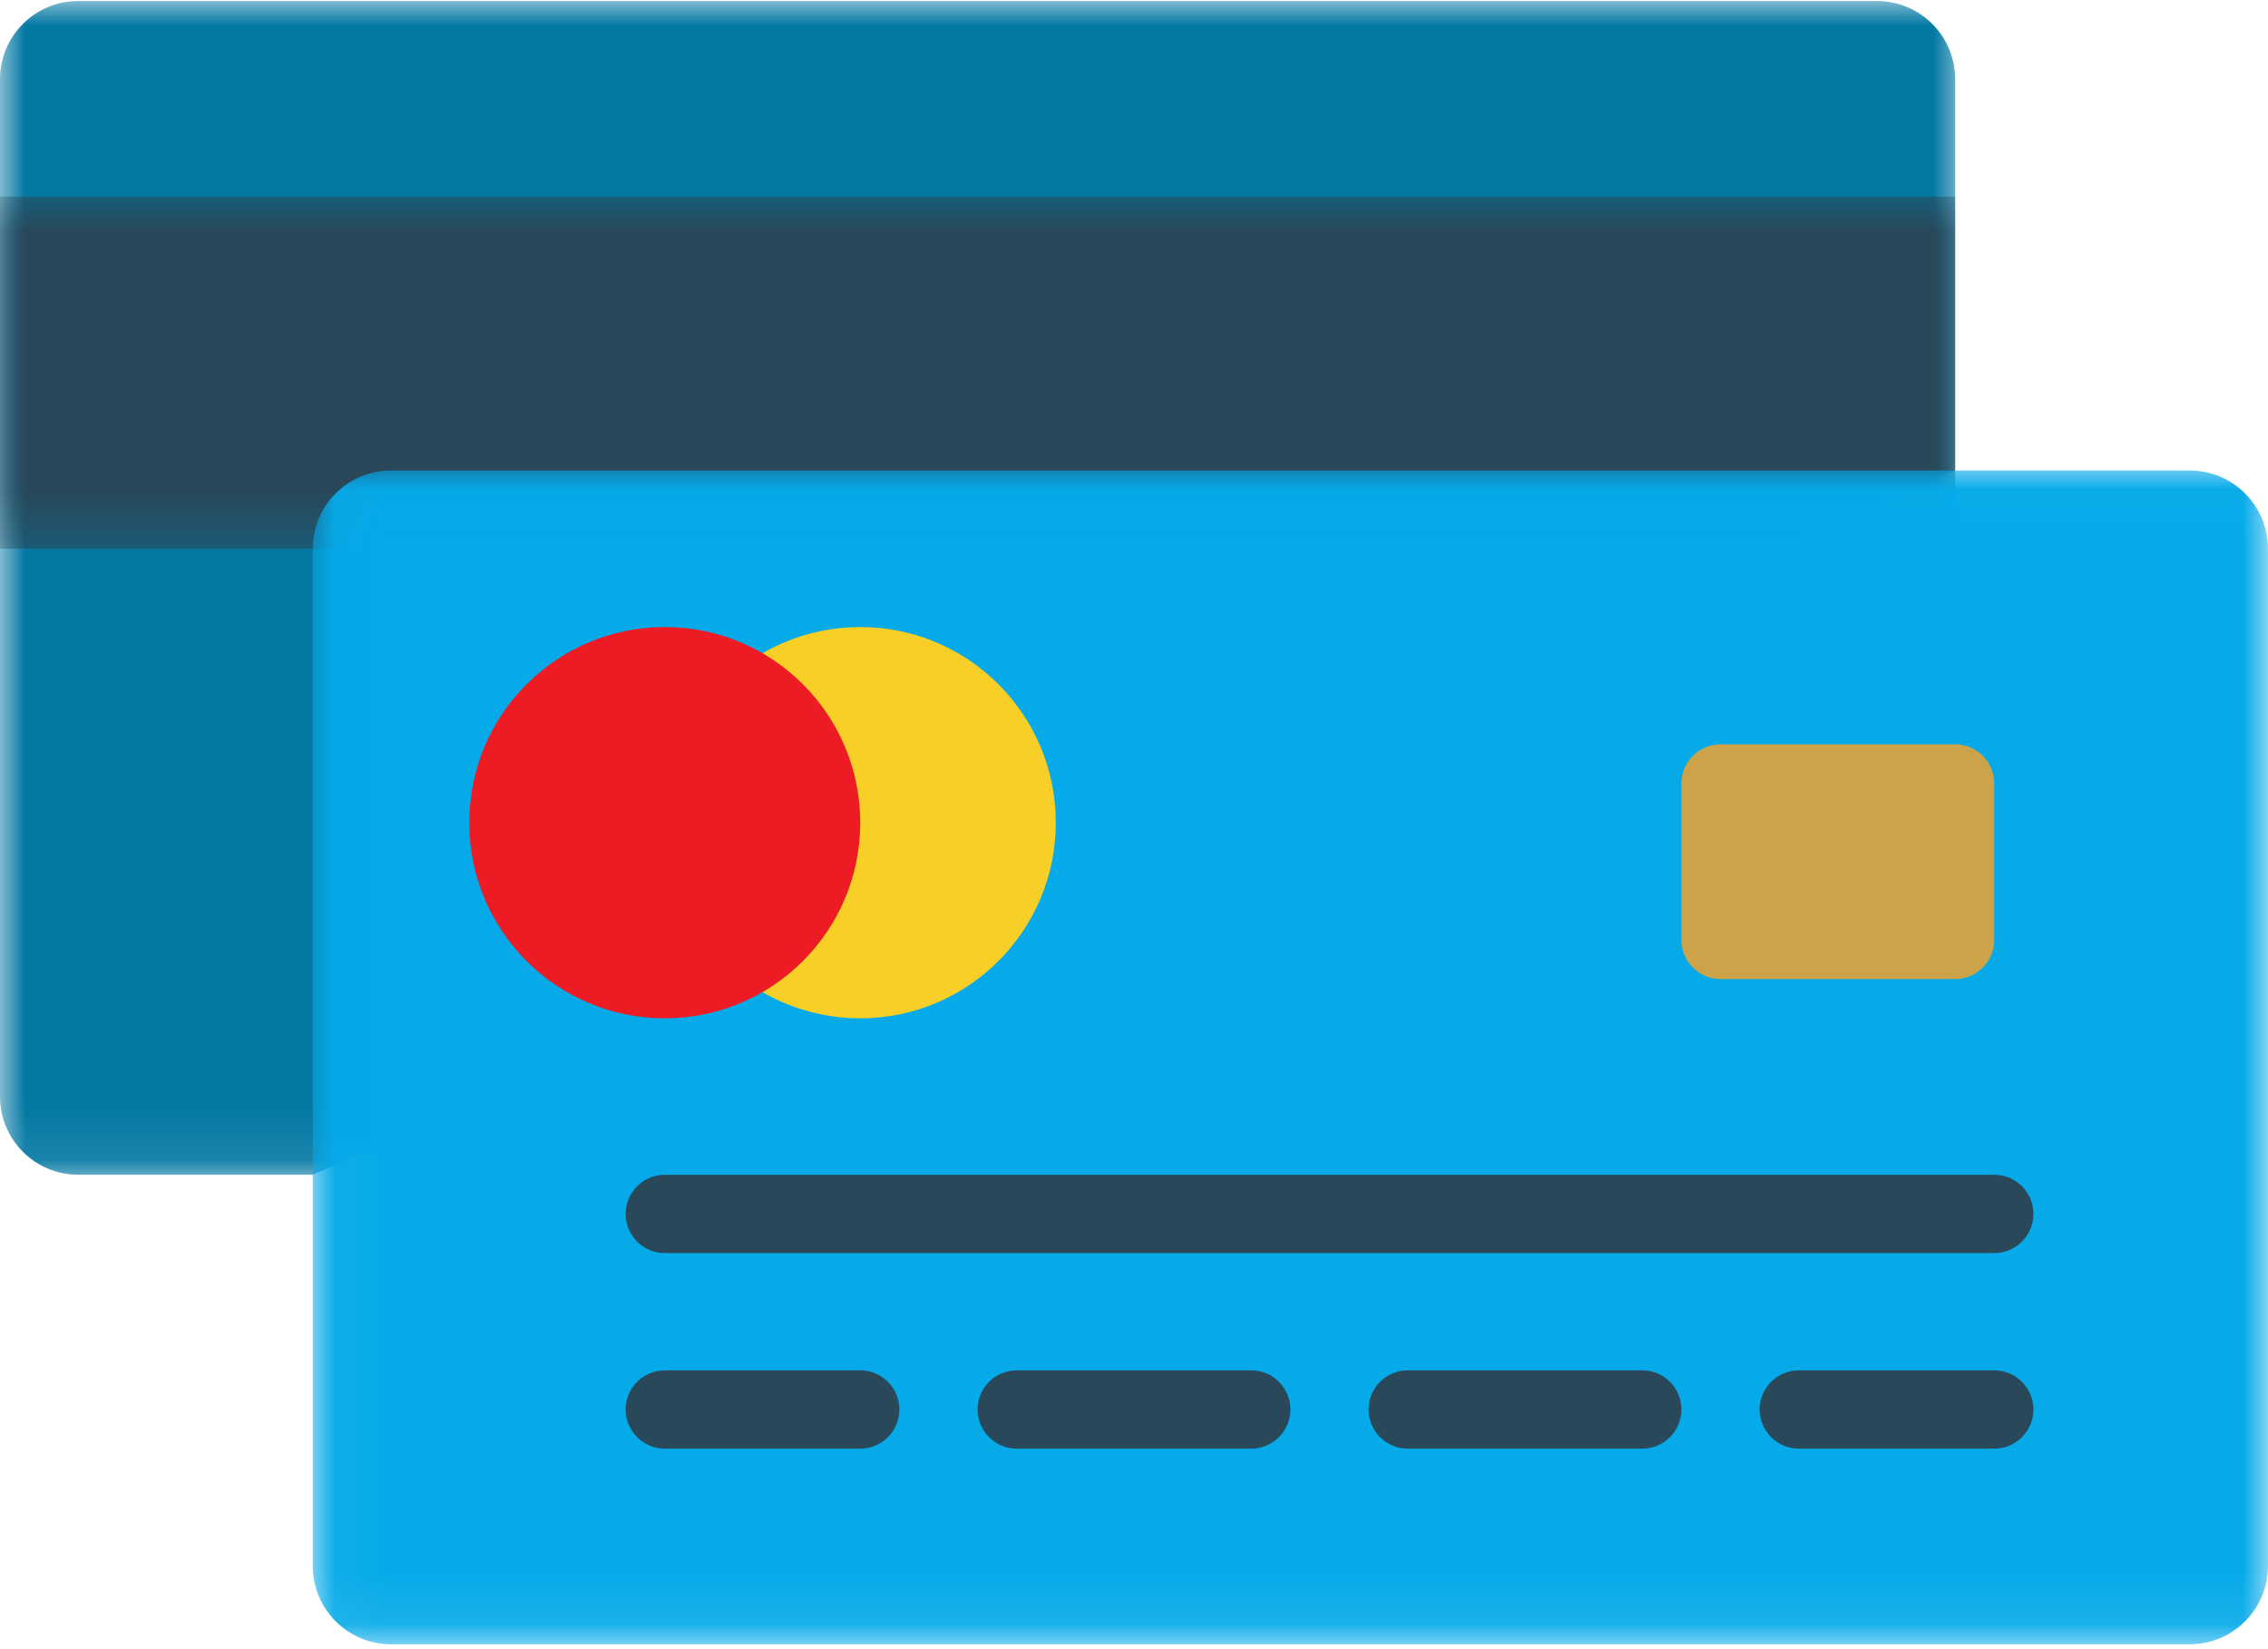 <svg width="44" height="32" viewBox="0 0 44 32" fill="none" xmlns="http://www.w3.org/2000/svg">
<mask id="mask0_2193_122342" style="mask-type:luminance" maskUnits="userSpaceOnUse" x="0" y="0" width="39" height="23">
<path d="M0 0H38.077V22.907H0V0Z" fill="white"/>
</mask>
<g mask="url(#mask0_2193_122342)">
<path d="M6.069 22.794H1.517C0.679 22.794 0 22.115 0 21.276V1.538C0 0.699 0.679 0.02 1.517 0.02H36.414C37.252 0.02 37.931 0.699 37.931 1.538V9.13" fill="#0378A3"/>
</g>
<mask id="mask1_2193_122342" style="mask-type:luminance" maskUnits="userSpaceOnUse" x="0" y="3" width="39" height="8">
<path d="M0 3.644H38.077V10.682H0V3.644Z" fill="white"/>
</mask>
<g mask="url(#mask1_2193_122342)">
<path d="M0 3.815H37.931V10.585L6.069 10.648H0V3.815Z" fill="#29485A"/>
</g>
<mask id="mask2_2193_122342" style="mask-type:luminance" maskUnits="userSpaceOnUse" x="6" y="9" width="38" height="23">
<path d="M6.031 9.015H44V31.924H6.031V9.015Z" fill="white"/>
</mask>
<g mask="url(#mask2_2193_122342)">
<path d="M7.586 9.13H42.482C43.32 9.13 43.999 9.809 43.999 10.648V30.386C43.999 31.225 43.32 31.905 42.482 31.905H7.586C6.748 31.905 6.068 31.225 6.068 30.386V10.648C6.068 9.809 6.748 9.13 7.586 9.13Z" fill="#06AAE9"/>
</g>
<path d="M20.483 15.963C20.483 18.059 18.784 19.759 16.689 19.759C14.595 19.759 12.896 18.059 12.896 15.963C12.896 13.866 14.595 12.167 16.689 12.167C18.784 12.167 20.483 13.866 20.483 15.963Z" fill="#F8CF26"/>
<path d="M16.689 15.963C16.689 18.059 14.991 19.759 12.896 19.759C10.801 19.759 9.104 18.059 9.104 15.963C9.104 13.866 10.801 12.167 12.896 12.167C14.991 12.167 16.689 13.866 16.689 15.963Z" fill="#ED1C24"/>
<path d="M38.69 24.314H12.897C12.478 24.314 12.138 23.974 12.138 23.555C12.138 23.135 12.478 22.795 12.897 22.795H38.69C39.109 22.795 39.449 23.135 39.449 23.555C39.449 23.974 39.109 24.314 38.69 24.314Z" fill="#29485A"/>
<path d="M16.69 28.109H12.897C12.478 28.109 12.138 27.768 12.138 27.35C12.138 26.93 12.478 26.59 12.897 26.59H16.69C17.109 26.59 17.448 26.93 17.448 27.35C17.448 27.768 17.109 28.109 16.69 28.109Z" fill="#29485A"/>
<path d="M24.276 28.109H19.724C19.305 28.109 18.966 27.768 18.966 27.35C18.966 26.93 19.305 26.59 19.724 26.59H24.276C24.695 26.59 25.034 26.93 25.034 27.35C25.034 27.768 24.695 28.109 24.276 28.109Z" fill="#29485A"/>
<path d="M31.862 28.109H27.31C26.892 28.109 26.552 27.768 26.552 27.35C26.552 26.93 26.892 26.59 27.31 26.59H31.862C32.281 26.59 32.62 26.93 32.62 27.35C32.62 27.768 32.281 28.109 31.862 28.109Z" fill="#29485A"/>
<path d="M38.69 28.109H34.897C34.478 28.109 34.138 27.768 34.138 27.35C34.138 26.93 34.478 26.59 34.897 26.59H38.69C39.109 26.59 39.449 26.93 39.449 27.35C39.449 27.768 39.109 28.109 38.69 28.109Z" fill="#29485A"/>
<path d="M33.379 14.443H37.931C38.35 14.443 38.689 14.783 38.689 15.202V18.239C38.689 18.659 38.35 18.998 37.931 18.998H33.379C32.96 18.998 32.62 18.659 32.62 18.239V15.202C32.62 14.783 32.96 14.443 33.379 14.443Z" fill="#CDA349"/>
</svg>
